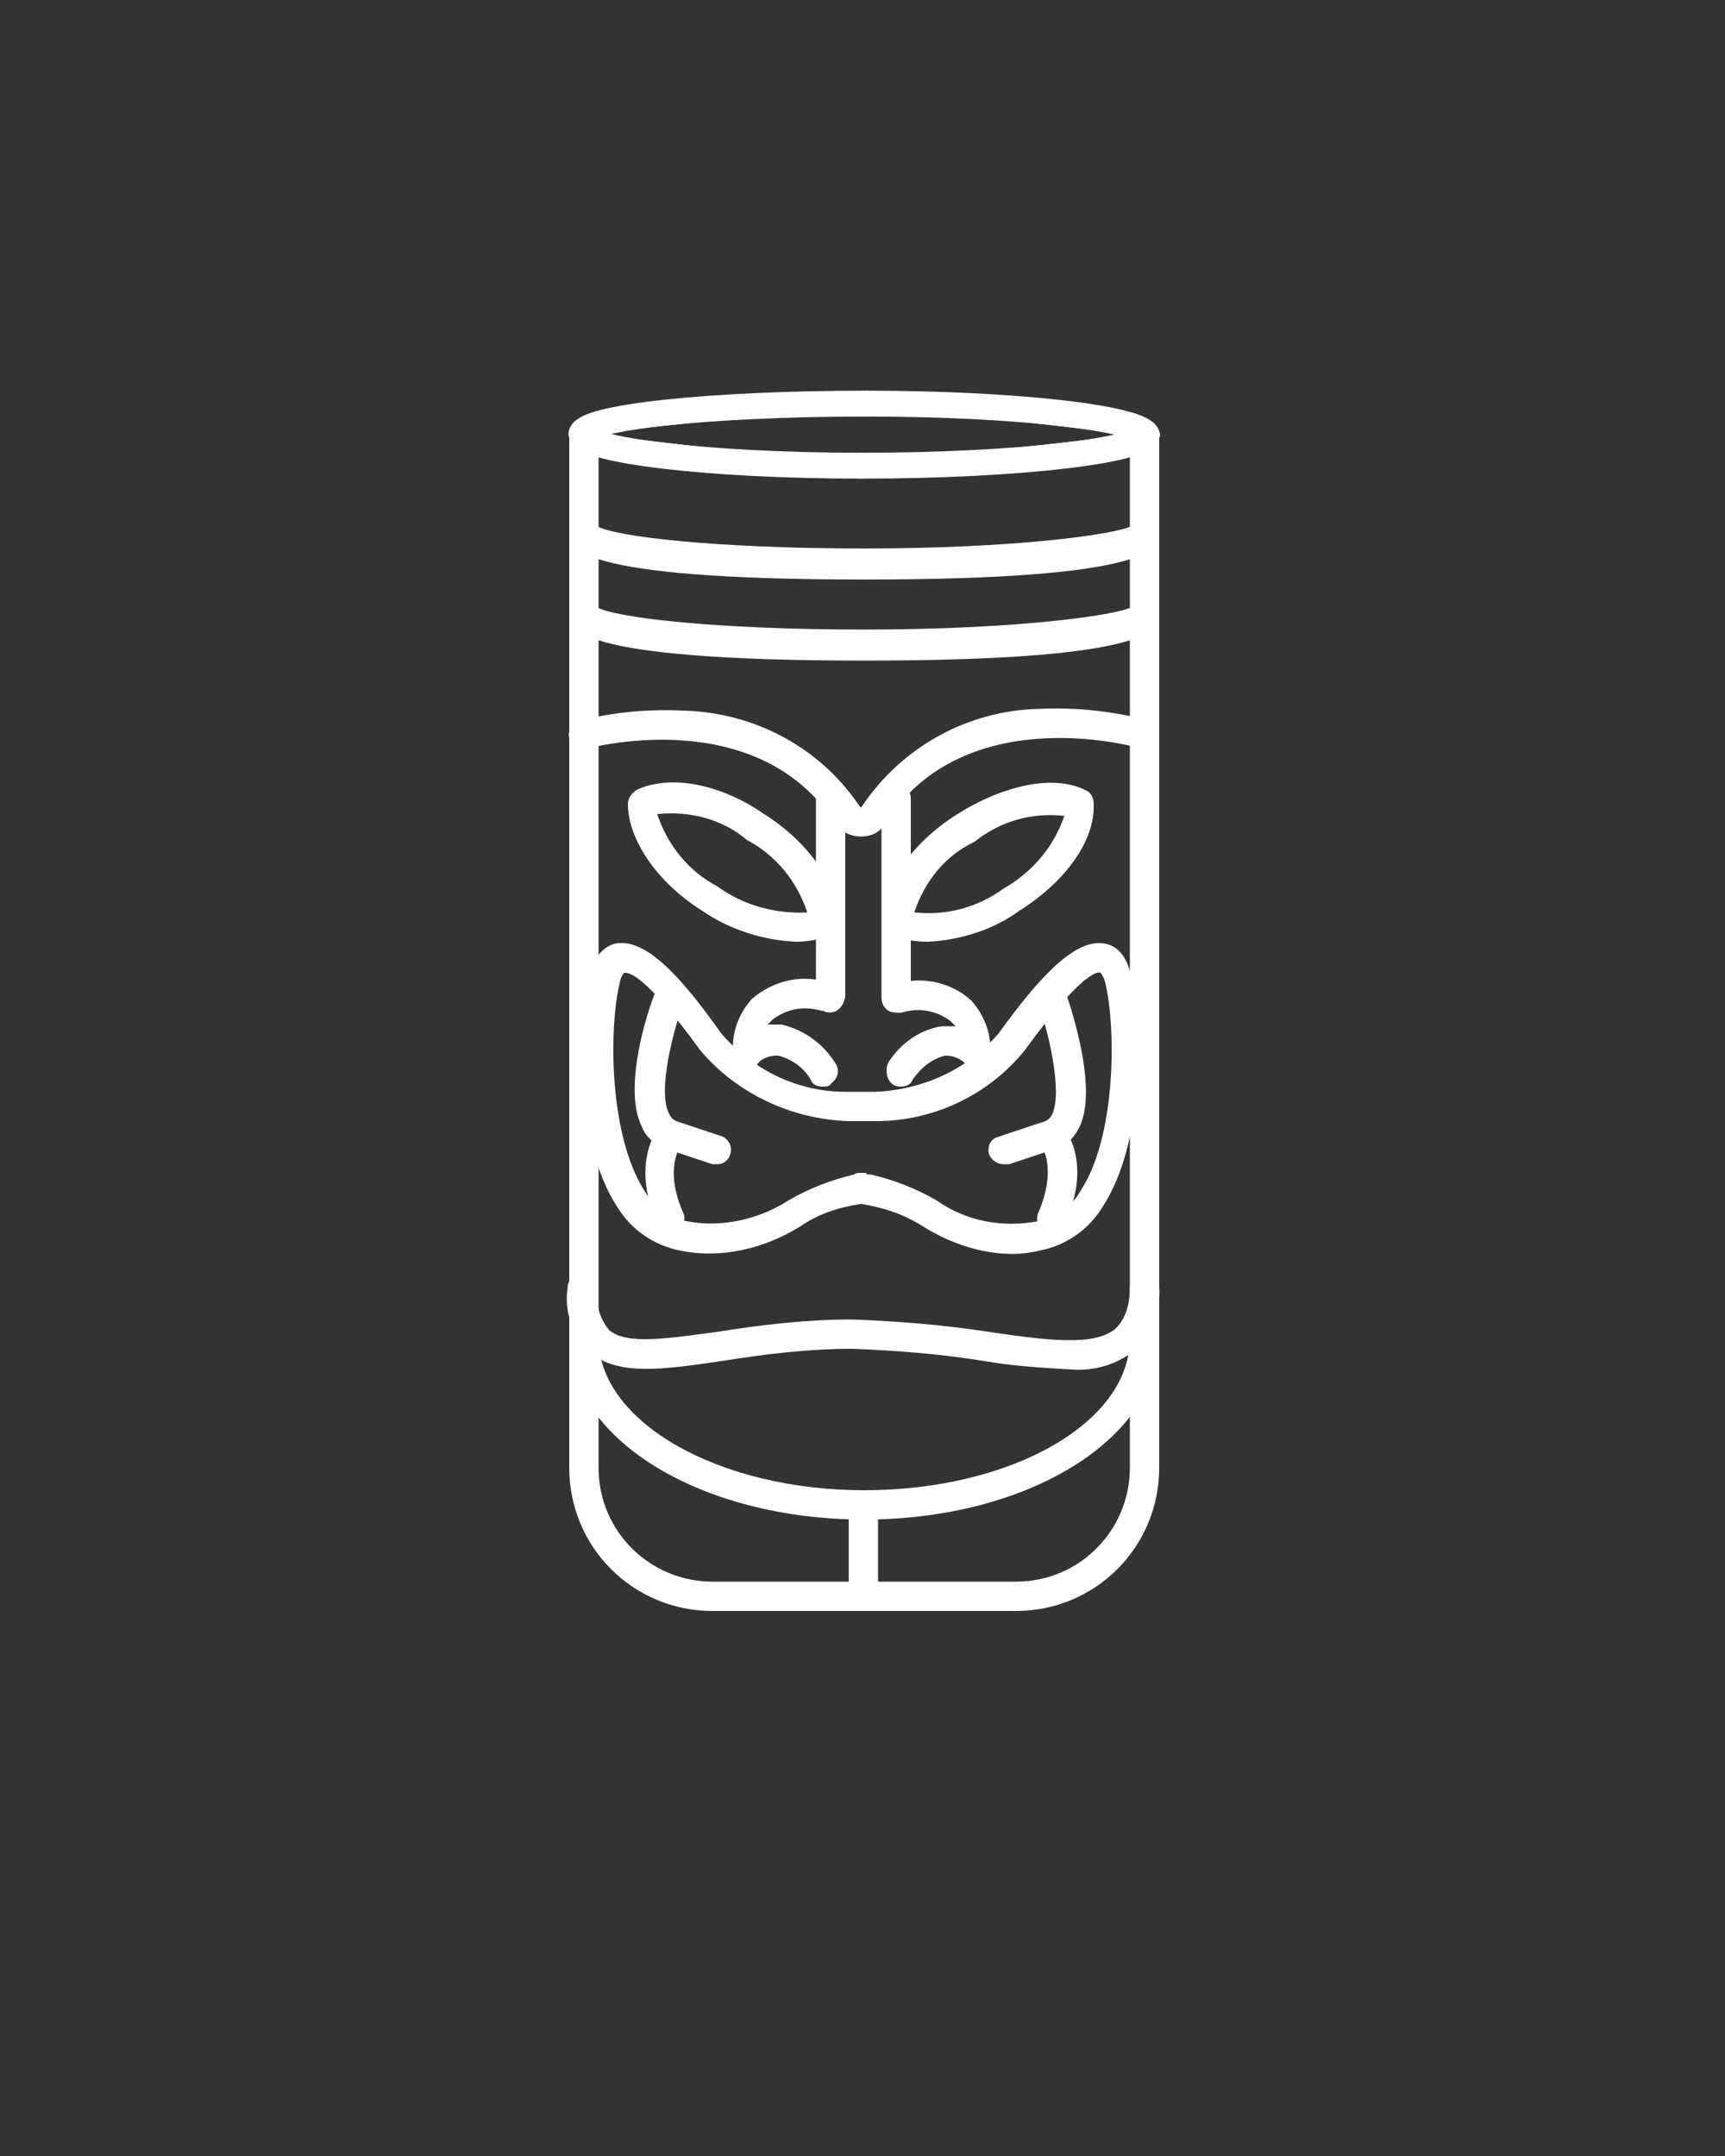 <?xml version="1.0" encoding="utf-8"?>
<!-- Generator: Adobe Illustrator 19.0.0, SVG Export Plug-In . SVG Version: 6.00 Build 0)  -->
<svg version="1.1" id="Layer_1" xmlns="http://www.w3.org/2000/svg" xmlns:xlink="http://www.w3.org/1999/xlink" x="0px" y="0px"
	 viewBox="-255 334 100 125" style="enable-background:new -255 334 100 125;" xml:space="preserve">
<rect x="-255" y="334" width="100" height="125" fill="#333333" stroke="none"/>
<style type="text/css">
	.st0{fill:#FFFFFF;}
	.st1{fill:#FFFFFF;stroke:#FFFFFF;stroke-width:1.5;stroke-miterlimit:10;}
</style>
<title>100icons20172</title>
<path class="st0" d="M-196.1,427.4h-17.6c-4.6,0-8.3-3.7-8.3-8.3v-59.6c0-0.5,0.4-0.9,0.9-0.9l0,0c0.5,0,0.8,0.4,0.8,0.9v59.6
	c0,3.7,3,6.6,6.6,6.6h17.6c3.7,0,6.6-3,6.6-6.6v-59.6c0-0.5,0.4-0.9,0.8-0.9l0,0c0.5,0,0.9,0.4,0.9,0.9v59.6
	C-187.8,423.7-191.5,427.4-196.1,427.4z"/>
<path class="st0" d="M-204.9,367.6c-17.1,0-17.1-1.9-17.1-2.7c0-0.5,0.4-0.9,0.8-0.9c0.3,0,0.6,0.2,0.8,0.5c1,0.6,6.8,1.3,15.5,1.3
	c8.7,0,14.5-0.8,15.5-1.3c0.2-0.4,0.7-0.6,1.1-0.4c0.3,0.1,0.5,0.4,0.5,0.8C-187.8,365.7-187.8,367.6-204.9,367.6z M-189.5,365
	L-189.5,365z M-220.3,365L-220.3,365z"/>
<path class="st0" d="M-204.9,372.3c-17.1,0-17.1-1.9-17.1-2.7c0-0.5,0.4-0.9,0.8-0.9c0.3,0,0.6,0.2,0.8,0.5c1,0.6,6.8,1.3,15.5,1.3
	c8.7,0,14.5-0.8,15.5-1.3c0.2-0.4,0.7-0.6,1.1-0.4c0.3,0.1,0.5,0.4,0.5,0.8C-187.8,370.4-187.8,372.3-204.9,372.3z M-189.5,369.7
	L-189.5,369.7z M-220.3,369.7L-220.3,369.7z"/>
<path class="st0" d="M-204.9,422.1c-9.5,0-17.1-4.7-17.1-10.5c0-0.5,0.4-0.9,0.8-0.9c0.5,0,0.9,0.4,0.9,0.9c0,4.8,6.9,8.8,15.4,8.8
	s15.4-3.9,15.4-8.8c0-0.5,0.4-0.9,0.8-0.9c0.4,0,0.9,0.4,0.9,0.8l0,0C-187.8,417.4-195.4,422.1-204.9,422.1z"/>
<path class="st0" d="M-192.9,413.4c-1.7-0.1-3.4-0.2-5.1-0.5c-2.5-0.4-5-0.6-7.6-0.7c-2.5,0-5,0.3-7.5,0.7c-3.4,0.5-6.1,0.9-7.7-0.5
	c-1-1-1.5-2.3-1.3-3.7c0-0.5,0.4-0.9,0.8-0.9c0.5,0,0.9,0.4,0.9,0.9c-0.1,0.9,0.2,1.8,0.7,2.4c1,0.9,3.4,0.5,6.4,0.1
	c2.5-0.4,5.1-0.7,7.7-0.7c2.6,0.1,5.2,0.3,7.8,0.7c3.4,0.5,6.3,0.9,7.5-0.2c0.6-0.6,0.8-1.5,0.8-2.3c0-0.5,0.4-0.9,0.8-0.9
	c0.4,0,0.9,0.4,0.9,0.8l0,0c0.1,1.3-0.4,2.7-1.3,3.6C-190.2,413.1-191.5,413.5-192.9,413.4z"/>
<path class="st0" d="M-208.9,388.6c-1.9-0.1-3.8-0.7-5.4-1.8c-2.7-1.7-4.3-4.2-4.3-6.2c0-0.3,0.2-0.6,0.5-0.8
	c1.9-0.9,4.8-0.4,7.4,1.4c2.7,1.7,4.3,4.2,4.3,6.2c0,0.3-0.2,0.6-0.5,0.8C-207.5,388.5-208.2,388.6-208.9,388.6z M-207.3,387.4
	L-207.3,387.4z M-216.9,381.2c0.6,1.8,1.8,3.3,3.5,4.2c1.5,1.1,3.4,1.6,5.2,1.5c-0.6-1.8-1.8-3.3-3.5-4.2
	C-213.1,381.5-215,381-216.9,381.2z"/>
<path class="st0" d="M-213.4,401.5c-0.1,0-0.2,0-0.3,0l-2.7-0.9c-0.6-0.2-1.2-0.7-1.4-1.3c-1.2-2.4,0.6-7.5,0.9-8
	c0.2-0.4,0.7-0.7,1.1-0.5s0.7,0.7,0.5,1.1c-0.7,1.9-1.6,5.4-0.9,6.7c0.1,0.2,0.2,0.3,0.4,0.4l2.7,0.9c0.4,0.2,0.6,0.7,0.4,1.1
	C-212.8,401.3-213.1,401.5-213.4,401.5z"/>
<path class="st0" d="M-216.1,405.5c-0.3,0-0.6-0.2-0.8-0.5c-1.6-3.7,0.1-5.6,0.1-5.7c0.3-0.3,0.9-0.3,1.2,0c0.3,0.3,0.3,0.8,0.1,1.1
	c-0.1,0.1-1,1.4,0.1,3.9c0.2,0.4,0,0.9-0.5,1.1l0,0C-215.9,405.5-216,405.5-216.1,405.5z"/>
<path class="st0" d="M-201.2,388.6c-0.7,0-1.4-0.1-2.1-0.4c-0.3-0.1-0.5-0.4-0.5-0.8c0-2.1,1.6-4.5,4.3-6.2c2.7-1.7,5.6-2.3,7.4-1.4
	c0.3,0.1,0.5,0.4,0.5,0.8c0.1,2.1-1.6,4.5-4.3,6.2C-197.4,387.9-199.3,388.5-201.2,388.6z M-202,386.9c1.9,0.2,3.7-0.3,5.2-1.4
	c1.6-0.9,2.9-2.4,3.5-4.2c-1.9-0.2-3.7,0.3-5.2,1.5C-200.2,383.6-201.4,385.1-202,386.9L-202,386.9z"/>
<path class="st0" d="M-196.3,406.7c-1.8,0-3.6-0.6-5.2-1.6c-1.1-0.7-2.3-1.1-3.6-1.3c-1.3,0.2-2.5,0.6-3.5,1.3
	c-2.1,1.3-4.6,1.9-7,1.4c-1.5-0.3-2.8-1.2-3.6-2.5c-2.5-3.8-2.3-10.5-1.7-13.3c0.3-1.4,1.1-1.9,1.6-2c1.7-0.3,3.7,1.8,6.1,5.2
	c1.8,2.1,4.4,3.4,7.2,3.4h1.7c2.8-0.1,5.4-1.3,7.2-3.4c2.1-2.9,4.3-5.5,6.1-5.2c0.6,0.1,1.3,0.5,1.6,2c0.6,2.8,0.8,9.5-1.7,13.3
	c-0.8,1.3-2.1,2.2-3.6,2.5C-195.1,406.6-195.7,406.7-196.3,406.7z M-204.5,402.1c1.3,0.3,2.6,0.8,3.8,1.5c1.7,1.2,3.8,1.6,5.9,1.2
	c1-0.2,1.9-0.8,2.4-1.7c2.1-3.1,2.1-9.4,1.5-12c-0.1-0.5-0.3-0.7-0.3-0.7c-0.2-0.1-1.2,0.1-4.4,4.5c-2.1,2.6-5.3,4.1-8.6,4.1h-1.6
	c-3.3-0.1-6.5-1.6-8.6-4.1c-3.2-4.4-4.1-4.5-4.4-4.5c0,0-0.2,0.1-0.3,0.7c-0.6,2.6-0.6,8.8,1.5,12c0.5,0.9,1.4,1.5,2.4,1.7
	c2,0.4,4.2-0.1,5.9-1.2c1.2-0.7,2.5-1.2,3.8-1.5c0.1-0.1,0.3-0.1,0.4-0.1h0.3C-204.8,402.1-204.6,402.1-204.5,402.1z"/>
<path class="st0" d="M-205.1,382.5c-0.6,0-1.2-0.3-1.5-0.8c-4.6-7-14.3-4.3-14.4-4.3c-0.5,0.1-0.9-0.2-1-0.6c-0.1-0.4,0.1-0.8,0.5-1
	c2-0.5,4-0.7,6.1-0.6c4.1,0.1,7.9,2.1,10.2,5.5c0.1,0.1,0.1,0.2,0.2,0c2.3-3.4,6.1-5.5,10.2-5.6c2-0.1,4.1,0.1,6.1,0.6
	c0.4,0.2,0.7,0.6,0.5,1.1c-0.1,0.4-0.6,0.6-1,0.5c-0.1,0-9.8-2.7-14.4,4.3C-203.9,382.2-204.4,382.5-205.1,382.5z"/>
<path class="st0" d="M-196.8,401.5c-0.5,0-0.9-0.4-0.9-0.8c0-0.4,0.2-0.7,0.6-0.8l2.7-0.9c0.2-0.1,0.3-0.2,0.4-0.4
	c0.6-1.3-0.2-4.8-0.9-6.7c-0.2-0.4,0.1-0.9,0.5-1.1s0.9,0.1,1.1,0.5l0,0c0.2,0.6,2,5.6,0.9,8c-0.3,0.6-0.7,1.1-1.4,1.3l-2.7,0.9
	C-196.6,401.5-196.7,401.5-196.8,401.5z"/>
<path class="st0" d="M-194.1,405.5c-0.1,0-0.2,0-0.3-0.1c-0.4-0.2-0.6-0.7-0.4-1.1l0,0c1.1-2.6,0.2-3.9,0.1-3.9
	c-0.3-0.4-0.2-0.9,0.1-1.2c0.4-0.3,0.9-0.3,1.2,0.1c0.1,0.1,1.8,2.1,0.1,5.7C-193.4,405.3-193.7,405.5-194.1,405.5z"/>
<path class="st0" d="M-207.3,397c-0.3,0-0.6-0.1-0.7-0.4c-0.4-0.7-1.1-1.2-1.9-1.4c-0.4,0-0.9,0.1-1.2,0.5c-0.3,0.3-0.9,0.3-1.2-0.1
	c-0.1-0.1-0.2-0.3-0.2-0.5c-0.1-1.2,0.3-2.3,1.1-3.2c1.2-1,2.7-1.4,4.2-1c0.5,0,0.8,0.4,0.8,0.9s-0.4,0.8-0.9,0.8h-0.1
	c-1-0.3-2-0.1-2.8,0.5c-0.1,0.1-0.2,0.2-0.3,0.3c0.3,0,0.5,0,0.8,0c1.3,0.3,2.4,1.1,3.1,2.2c0.3,0.4,0.2,0.9-0.2,1.2l0,0
	C-206.9,397-207.1,397-207.3,397z"/>
<path class="st0" d="M-202.8,397c-0.5,0-0.8-0.4-0.8-0.9c0-0.2,0-0.3,0.1-0.5c0.7-1.1,1.8-1.9,3.1-2.1c0.3,0,0.5,0,0.8,0
	c-0.1-0.1-0.2-0.2-0.3-0.3c-0.8-0.6-1.8-0.8-2.8-0.5c-0.5,0.1-0.9-0.2-1-0.7s0.2-0.9,0.7-1h0.1c1.5-0.4,3.1,0,4.2,1
	c0.8,0.9,1.2,2,1.1,3.2c-0.1,0.5-0.5,0.8-0.9,0.7c-0.2,0-0.3-0.1-0.5-0.2c-0.3-0.3-0.7-0.5-1.2-0.5c-0.8,0.2-1.4,0.7-1.9,1.4
	C-202.2,396.9-202.5,397-202.8,397z"/>
<path class="st0" d="M-203.1,392.7c-0.5,0-0.8-0.4-0.8-0.9v-11.5c0-0.5,0.4-0.9,0.8-0.9c0.5,0,0.9,0.4,0.9,0.9v11.5
	C-202.2,392.3-202.6,392.7-203.1,392.7L-203.1,392.7z"/>
<path class="st0" d="M-206.9,392.7c-0.5,0-0.8-0.4-0.8-0.9l0,0v-11.5c0-0.5,0.4-0.9,0.8-0.9c0.5,0,0.9,0.4,0.9,0.9v11.5
	C-206.1,392.3-206.4,392.7-206.9,392.7L-206.9,392.7z"/>
<path class="st0" d="M-204.9,427.4c-0.5,0-0.9-0.4-0.9-0.8l0,0v-5.3c0-0.5,0.4-0.9,0.8-0.9c0.5,0,0.9,0.4,0.9,0.9v5.3
	C-204.1,427-204.4,427.4-204.9,427.4z"/>
<path class="st1" d="M-188.5,359.1c0,1-7.4,1.9-16.6,1.9"/>
<path class="st1" d="M-221.3,359.1c0,1,7.3,1.9,16.3,1.9"/>
<path class="st1" d="M-221.3,359.2c0-1,7.4-1.8,16.6-1.8"/>
<path class="st1" d="M-188.5,359.3c0-1-7.3-1.9-16.3-1.9"/>
</svg>
